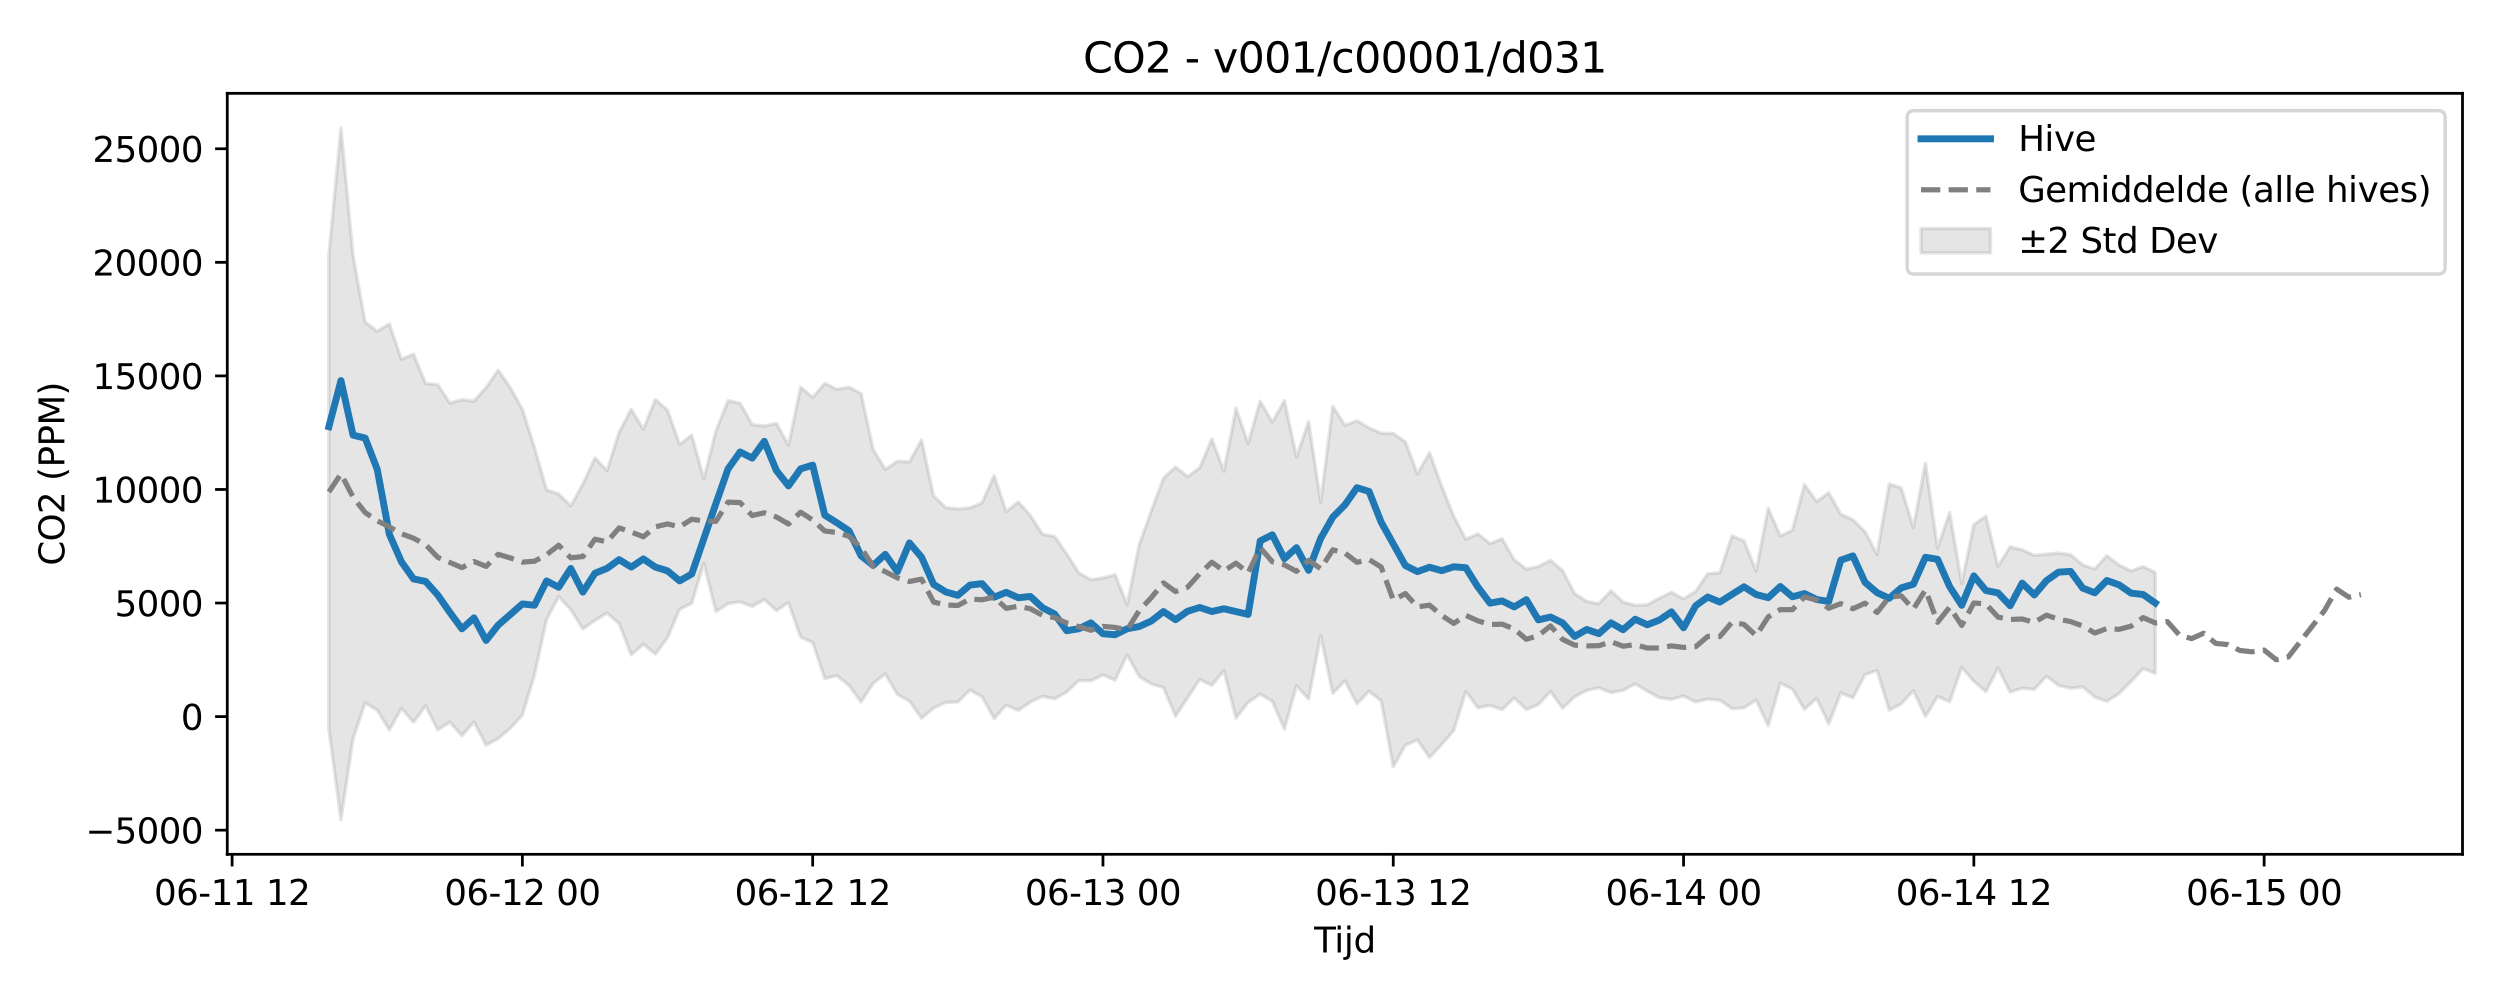 <?xml version="1.0" encoding="utf-8" standalone="no"?>
<!DOCTYPE svg PUBLIC "-//W3C//DTD SVG 1.1//EN"
  "http://www.w3.org/Graphics/SVG/1.1/DTD/svg11.dtd">
<svg xmlns:xlink="http://www.w3.org/1999/xlink" width="720pt" height="288pt" viewBox="0 0 720 288" xmlns="http://www.w3.org/2000/svg" version="1.1">
 <defs>
  <style type="text/css">*{stroke-linejoin: round; stroke-linecap: butt}</style>
 </defs>
 <g id="figure_1">
  <g id="patch_1">
   <path d="M 0 288 
L 720 288 
L 720 0 
L 0 0 
z
" style="fill: #ffffff"/>
  </g>
  <g id="axes_1">
   <g id="patch_2">
    <path d="M 65.45 246.04 
L 709.2 246.04 
L 709.2 26.88 
L 65.45 26.88 
z
" style="fill: #ffffff"/>
   </g>
   <g id="FillBetweenPolyCollection_1">
    <defs>
     <path id="m048efee44d" d="M 94.711 -214.618 
L 94.711 -77.991 
L 98.195 -51.922 
L 101.678 -75.314 
L 105.162 -85.537 
L 108.645 -83.473 
L 112.129 -77.763 
L 115.612 -84.006 
L 119.096 -79.97 
L 122.579 -84.716 
L 126.063 -77.764 
L 129.546 -80.022 
L 133.03 -76.121 
L 136.513 -80.06 
L 139.997 -73.392 
L 143.48 -75.325 
L 146.964 -78.253 
L 150.447 -82.076 
L 153.931 -93.628 
L 157.414 -109.582 
L 160.898 -116.199 
L 164.381 -112.401 
L 167.865 -106.861 
L 171.348 -109.323 
L 174.832 -111.422 
L 178.315 -108.403 
L 181.799 -99.4 
L 185.282 -102.468 
L 188.766 -99.605 
L 192.249 -104.348 
L 195.733 -112.559 
L 199.216 -114.226 
L 202.7 -125.763 
L 206.183 -111.861 
L 209.667 -114.158 
L 213.15 -114.635 
L 216.634 -113.351 
L 220.117 -115.337 
L 223.601 -112.126 
L 227.084 -114.434 
L 230.568 -104.517 
L 234.051 -102.96 
L 237.535 -92.546 
L 241.018 -93.426 
L 244.502 -90.605 
L 247.985 -85.852 
L 251.469 -91.156 
L 254.952 -93.935 
L 258.436 -88 
L 261.919 -86.084 
L 265.403 -81.133 
L 268.886 -84.089 
L 272.37 -85.719 
L 275.853 -85.806 
L 279.337 -89.26 
L 282.82 -87.35 
L 286.304 -81.02 
L 289.787 -84.928 
L 293.271 -83.389 
L 296.754 -85.815 
L 300.238 -87.47 
L 303.721 -86.709 
L 307.205 -88.673 
L 310.688 -92.017 
L 314.172 -91.918 
L 317.655 -93.65 
L 321.139 -92.106 
L 324.622 -99.384 
L 328.106 -93.152 
L 331.589 -91 
L 335.073 -89.979 
L 338.556 -81.743 
L 342.04 -87.083 
L 345.523 -92.281 
L 349.007 -90.618 
L 352.49 -94.88 
L 355.974 -81.193 
L 359.457 -85.711 
L 362.941 -88.088 
L 366.424 -86.03 
L 369.908 -78.039 
L 373.391 -90.488 
L 376.875 -86.664 
L 380.358 -105.007 
L 383.842 -88.302 
L 387.325 -91.924 
L 390.808 -85.277 
L 394.292 -88.922 
L 397.775 -86.153 
L 401.259 -67.174 
L 404.742 -73.383 
L 408.226 -74.892 
L 411.709 -69.812 
L 415.193 -73.576 
L 418.676 -77.588 
L 422.16 -88.86 
L 425.643 -84.129 
L 429.127 -84.845 
L 432.61 -83.608 
L 436.094 -86.991 
L 439.577 -83.638 
L 443.061 -85.095 
L 446.544 -88.839 
L 450.028 -84.049 
L 453.511 -87.36 
L 456.995 -89.186 
L 460.478 -89.91 
L 463.962 -88.537 
L 467.445 -89.158 
L 470.929 -91.02 
L 474.412 -88.941 
L 477.896 -87.038 
L 481.379 -86.593 
L 484.863 -87.544 
L 488.346 -85.847 
L 491.83 -86.647 
L 495.313 -86.333 
L 498.797 -83.908 
L 502.28 -84.115 
L 505.764 -86.384 
L 509.247 -78.989 
L 512.731 -91.227 
L 516.214 -89.542 
L 519.698 -83.698 
L 523.181 -86.874 
L 526.665 -79.53 
L 530.148 -88.419 
L 533.632 -87.036 
L 537.115 -93.706 
L 540.599 -94.864 
L 544.082 -83.464 
L 547.566 -85.297 
L 551.049 -89.111 
L 554.533 -81.626 
L 558.016 -87.419 
L 561.5 -85.896 
L 564.983 -95.778 
L 568.467 -91.775 
L 571.95 -88.793 
L 575.434 -95.64 
L 578.917 -88.687 
L 582.401 -89.819 
L 585.884 -89.436 
L 589.368 -93.258 
L 592.851 -90.607 
L 596.335 -89.743 
L 599.818 -90.154 
L 603.302 -87.253 
L 606.785 -86.008 
L 610.269 -88.234 
L 613.752 -91.737 
L 617.236 -95.428 
L 620.719 -94.078 
L 620.719 -123.118 
L 620.719 -123.118 
L 617.236 -124.837 
L 613.752 -123.576 
L 610.269 -125.258 
L 606.785 -127.954 
L 603.302 -124.131 
L 599.818 -125.281 
L 596.335 -128.236 
L 592.851 -128.733 
L 589.368 -128.402 
L 585.884 -128.068 
L 582.401 -129.637 
L 578.917 -130.486 
L 575.434 -124.897 
L 571.95 -139.328 
L 568.467 -136.921 
L 564.983 -119.97 
L 561.5 -140.374 
L 558.016 -130.153 
L 554.533 -154.627 
L 551.049 -136 
L 547.566 -147.479 
L 544.082 -148.599 
L 540.599 -128.343 
L 537.115 -134.89 
L 533.632 -138.319 
L 530.148 -139.885 
L 526.665 -146.1 
L 523.181 -143.522 
L 519.698 -148.479 
L 516.214 -135.285 
L 512.731 -133.621 
L 509.247 -141.666 
L 505.764 -123.486 
L 502.28 -132.225 
L 498.797 -133.659 
L 495.313 -123.028 
L 491.83 -122.77 
L 488.346 -117.657 
L 484.863 -115.537 
L 481.379 -117.383 
L 477.896 -115.732 
L 474.412 -113.814 
L 470.929 -113.663 
L 467.445 -114.634 
L 463.962 -117.864 
L 460.478 -114.157 
L 456.995 -114.784 
L 453.511 -117.046 
L 450.028 -123.642 
L 446.544 -126.641 
L 443.061 -124.828 
L 439.577 -124.122 
L 436.094 -126.747 
L 432.61 -132.857 
L 429.127 -131.445 
L 425.643 -134.278 
L 422.16 -132.677 
L 418.676 -139.334 
L 415.193 -147.962 
L 411.709 -157.642 
L 408.226 -151.518 
L 404.742 -160.73 
L 401.259 -163.168 
L 397.775 -163.23 
L 394.292 -164.769 
L 390.808 -166.846 
L 387.325 -165.514 
L 383.842 -170.999 
L 380.358 -143.413 
L 376.875 -166.572 
L 373.391 -156.401 
L 369.908 -172.619 
L 366.424 -166.411 
L 362.941 -172.47 
L 359.457 -160.25 
L 355.974 -170.432 
L 352.49 -152.278 
L 349.007 -161.564 
L 345.523 -153.286 
L 342.04 -150.733 
L 338.556 -153.52 
L 335.073 -150.276 
L 331.589 -140.821 
L 328.106 -131.189 
L 324.622 -113.87 
L 321.139 -122.503 
L 317.655 -121.568 
L 314.172 -121.054 
L 310.688 -123.007 
L 307.205 -128.507 
L 303.721 -133.512 
L 300.238 -134.12 
L 296.754 -139.537 
L 293.271 -143.435 
L 289.787 -140.661 
L 286.304 -151.005 
L 282.82 -143.186 
L 279.337 -141.726 
L 275.853 -141.413 
L 272.37 -141.834 
L 268.886 -145.138 
L 265.403 -161.298 
L 261.919 -154.956 
L 258.436 -155.154 
L 254.952 -152.784 
L 251.469 -158.591 
L 247.985 -174.696 
L 244.502 -176.474 
L 241.018 -175.873 
L 237.535 -177.599 
L 234.051 -173.524 
L 230.568 -176.474 
L 227.084 -159.741 
L 223.601 -166.097 
L 220.117 -165.314 
L 216.634 -165.696 
L 213.15 -171.871 
L 209.667 -172.621 
L 206.183 -163.842 
L 202.7 -150.121 
L 199.216 -162.709 
L 195.733 -159.987 
L 192.249 -169.859 
L 188.766 -172.95 
L 185.282 -164.363 
L 181.799 -170.148 
L 178.315 -163.514 
L 174.832 -152.488 
L 171.348 -156.099 
L 167.865 -148.55 
L 164.381 -142.303 
L 160.898 -145.733 
L 157.414 -146.905 
L 153.931 -159.127 
L 150.447 -170.131 
L 146.964 -176.36 
L 143.48 -181.396 
L 139.997 -176.375 
L 136.513 -172.488 
L 133.03 -172.912 
L 129.546 -171.931 
L 126.063 -177.231 
L 122.579 -177.567 
L 119.096 -186.008 
L 115.612 -184.556 
L 112.129 -194.751 
L 108.645 -192.574 
L 105.162 -195.245 
L 101.678 -214.364 
L 98.195 -251.158 
L 94.711 -214.618 
z
" style="stroke: #808080; stroke-opacity: 0.2"/>
    </defs>
    <g clip-path="url(#p8add279f90)">
     <use xlink:href="#m048efee44d" x="0" y="288" style="fill: #808080; fill-opacity: 0.2; stroke: #808080; stroke-opacity: 0.2"/>
    </g>
   </g>
   <g id="matplotlib.axis_1">
    <g id="xtick_1">
     <g id="line2d_1">
      <defs>
       <path id="m6682e7477f" d="M 0 0 
L 0 3.5 
" style="stroke: #000000; stroke-width: 0.8"/>
      </defs>
      <g>
       <use xlink:href="#m6682e7477f" x="66.843" y="246.04" style="stroke: #000000; stroke-width: 0.8"/>
      </g>
     </g>
     <g id="text_1">
      <!-- 06-11 12 -->
      <g transform="translate(44.363 260.638) scale(0.1 -0.1)">
       <defs>
        <path id="DejaVuSans-30" d="M 2034 4250 
Q 1547 4250 1301 3770 
Q 1056 3291 1056 2328 
Q 1056 1369 1301 889 
Q 1547 409 2034 409 
Q 2525 409 2770 889 
Q 3016 1369 3016 2328 
Q 3016 3291 2770 3770 
Q 2525 4250 2034 4250 
z
M 2034 4750 
Q 2819 4750 3233 4129 
Q 3647 3509 3647 2328 
Q 3647 1150 3233 529 
Q 2819 -91 2034 -91 
Q 1250 -91 836 529 
Q 422 1150 422 2328 
Q 422 3509 836 4129 
Q 1250 4750 2034 4750 
z
" transform="scale(0.016)"/>
        <path id="DejaVuSans-36" d="M 2113 2584 
Q 1688 2584 1439 2293 
Q 1191 2003 1191 1497 
Q 1191 994 1439 701 
Q 1688 409 2113 409 
Q 2538 409 2786 701 
Q 3034 994 3034 1497 
Q 3034 2003 2786 2293 
Q 2538 2584 2113 2584 
z
M 3366 4563 
L 3366 3988 
Q 3128 4100 2886 4159 
Q 2644 4219 2406 4219 
Q 1781 4219 1451 3797 
Q 1122 3375 1075 2522 
Q 1259 2794 1537 2939 
Q 1816 3084 2150 3084 
Q 2853 3084 3261 2657 
Q 3669 2231 3669 1497 
Q 3669 778 3244 343 
Q 2819 -91 2113 -91 
Q 1303 -91 875 529 
Q 447 1150 447 2328 
Q 447 3434 972 4092 
Q 1497 4750 2381 4750 
Q 2619 4750 2861 4703 
Q 3103 4656 3366 4563 
z
" transform="scale(0.016)"/>
        <path id="DejaVuSans-2d" d="M 313 2009 
L 1997 2009 
L 1997 1497 
L 313 1497 
L 313 2009 
z
" transform="scale(0.016)"/>
        <path id="DejaVuSans-31" d="M 794 531 
L 1825 531 
L 1825 4091 
L 703 3866 
L 703 4441 
L 1819 4666 
L 2450 4666 
L 2450 531 
L 3481 531 
L 3481 0 
L 794 0 
L 794 531 
z
" transform="scale(0.016)"/>
        <path id="DejaVuSans-20" transform="scale(0.016)"/>
        <path id="DejaVuSans-32" d="M 1228 531 
L 3431 531 
L 3431 0 
L 469 0 
L 469 531 
Q 828 903 1448 1529 
Q 2069 2156 2228 2338 
Q 2531 2678 2651 2914 
Q 2772 3150 2772 3378 
Q 2772 3750 2511 3984 
Q 2250 4219 1831 4219 
Q 1534 4219 1204 4116 
Q 875 4013 500 3803 
L 500 4441 
Q 881 4594 1212 4672 
Q 1544 4750 1819 4750 
Q 2544 4750 2975 4387 
Q 3406 4025 3406 3419 
Q 3406 3131 3298 2873 
Q 3191 2616 2906 2266 
Q 2828 2175 2409 1742 
Q 1991 1309 1228 531 
z
" transform="scale(0.016)"/>
       </defs>
       <use xlink:href="#DejaVuSans-30"/>
       <use xlink:href="#DejaVuSans-36" transform="translate(63.623 0)"/>
       <use xlink:href="#DejaVuSans-2d" transform="translate(127.246 0)"/>
       <use xlink:href="#DejaVuSans-31" transform="translate(163.33 0)"/>
       <use xlink:href="#DejaVuSans-31" transform="translate(226.953 0)"/>
       <use xlink:href="#DejaVuSans-20" transform="translate(290.576 0)"/>
       <use xlink:href="#DejaVuSans-31" transform="translate(322.363 0)"/>
       <use xlink:href="#DejaVuSans-32" transform="translate(385.986 0)"/>
      </g>
     </g>
    </g>
    <g id="xtick_2">
     <g id="line2d_2">
      <g>
       <use xlink:href="#m6682e7477f" x="150.447" y="246.04" style="stroke: #000000; stroke-width: 0.8"/>
      </g>
     </g>
     <g id="text_2">
      <!-- 06-12 00 -->
      <g transform="translate(127.967 260.638) scale(0.1 -0.1)">
       <use xlink:href="#DejaVuSans-30"/>
       <use xlink:href="#DejaVuSans-36" transform="translate(63.623 0)"/>
       <use xlink:href="#DejaVuSans-2d" transform="translate(127.246 0)"/>
       <use xlink:href="#DejaVuSans-31" transform="translate(163.33 0)"/>
       <use xlink:href="#DejaVuSans-32" transform="translate(226.953 0)"/>
       <use xlink:href="#DejaVuSans-20" transform="translate(290.576 0)"/>
       <use xlink:href="#DejaVuSans-30" transform="translate(322.363 0)"/>
       <use xlink:href="#DejaVuSans-30" transform="translate(385.986 0)"/>
      </g>
     </g>
    </g>
    <g id="xtick_3">
     <g id="line2d_3">
      <g>
       <use xlink:href="#m6682e7477f" x="234.051" y="246.04" style="stroke: #000000; stroke-width: 0.8"/>
      </g>
     </g>
     <g id="text_3">
      <!-- 06-12 12 -->
      <g transform="translate(211.571 260.638) scale(0.1 -0.1)">
       <use xlink:href="#DejaVuSans-30"/>
       <use xlink:href="#DejaVuSans-36" transform="translate(63.623 0)"/>
       <use xlink:href="#DejaVuSans-2d" transform="translate(127.246 0)"/>
       <use xlink:href="#DejaVuSans-31" transform="translate(163.33 0)"/>
       <use xlink:href="#DejaVuSans-32" transform="translate(226.953 0)"/>
       <use xlink:href="#DejaVuSans-20" transform="translate(290.576 0)"/>
       <use xlink:href="#DejaVuSans-31" transform="translate(322.363 0)"/>
       <use xlink:href="#DejaVuSans-32" transform="translate(385.986 0)"/>
      </g>
     </g>
    </g>
    <g id="xtick_4">
     <g id="line2d_4">
      <g>
       <use xlink:href="#m6682e7477f" x="317.655" y="246.04" style="stroke: #000000; stroke-width: 0.8"/>
      </g>
     </g>
     <g id="text_4">
      <!-- 06-13 00 -->
      <g transform="translate(295.175 260.638) scale(0.1 -0.1)">
       <defs>
        <path id="DejaVuSans-33" d="M 2597 2516 
Q 3050 2419 3304 2112 
Q 3559 1806 3559 1356 
Q 3559 666 3084 287 
Q 2609 -91 1734 -91 
Q 1441 -91 1130 -33 
Q 819 25 488 141 
L 488 750 
Q 750 597 1062 519 
Q 1375 441 1716 441 
Q 2309 441 2620 675 
Q 2931 909 2931 1356 
Q 2931 1769 2642 2001 
Q 2353 2234 1838 2234 
L 1294 2234 
L 1294 2753 
L 1863 2753 
Q 2328 2753 2575 2939 
Q 2822 3125 2822 3475 
Q 2822 3834 2567 4026 
Q 2313 4219 1838 4219 
Q 1578 4219 1281 4162 
Q 984 4106 628 3988 
L 628 4550 
Q 988 4650 1302 4700 
Q 1616 4750 1894 4750 
Q 2613 4750 3031 4423 
Q 3450 4097 3450 3541 
Q 3450 3153 3228 2886 
Q 3006 2619 2597 2516 
z
" transform="scale(0.016)"/>
       </defs>
       <use xlink:href="#DejaVuSans-30"/>
       <use xlink:href="#DejaVuSans-36" transform="translate(63.623 0)"/>
       <use xlink:href="#DejaVuSans-2d" transform="translate(127.246 0)"/>
       <use xlink:href="#DejaVuSans-31" transform="translate(163.33 0)"/>
       <use xlink:href="#DejaVuSans-33" transform="translate(226.953 0)"/>
       <use xlink:href="#DejaVuSans-20" transform="translate(290.576 0)"/>
       <use xlink:href="#DejaVuSans-30" transform="translate(322.363 0)"/>
       <use xlink:href="#DejaVuSans-30" transform="translate(385.986 0)"/>
      </g>
     </g>
    </g>
    <g id="xtick_5">
     <g id="line2d_5">
      <g>
       <use xlink:href="#m6682e7477f" x="401.259" y="246.04" style="stroke: #000000; stroke-width: 0.8"/>
      </g>
     </g>
     <g id="text_5">
      <!-- 06-13 12 -->
      <g transform="translate(378.779 260.638) scale(0.1 -0.1)">
       <use xlink:href="#DejaVuSans-30"/>
       <use xlink:href="#DejaVuSans-36" transform="translate(63.623 0)"/>
       <use xlink:href="#DejaVuSans-2d" transform="translate(127.246 0)"/>
       <use xlink:href="#DejaVuSans-31" transform="translate(163.33 0)"/>
       <use xlink:href="#DejaVuSans-33" transform="translate(226.953 0)"/>
       <use xlink:href="#DejaVuSans-20" transform="translate(290.576 0)"/>
       <use xlink:href="#DejaVuSans-31" transform="translate(322.363 0)"/>
       <use xlink:href="#DejaVuSans-32" transform="translate(385.986 0)"/>
      </g>
     </g>
    </g>
    <g id="xtick_6">
     <g id="line2d_6">
      <g>
       <use xlink:href="#m6682e7477f" x="484.863" y="246.04" style="stroke: #000000; stroke-width: 0.8"/>
      </g>
     </g>
     <g id="text_6">
      <!-- 06-14 00 -->
      <g transform="translate(462.382 260.638) scale(0.1 -0.1)">
       <defs>
        <path id="DejaVuSans-34" d="M 2419 4116 
L 825 1625 
L 2419 1625 
L 2419 4116 
z
M 2253 4666 
L 3047 4666 
L 3047 1625 
L 3713 1625 
L 3713 1100 
L 3047 1100 
L 3047 0 
L 2419 0 
L 2419 1100 
L 313 1100 
L 313 1709 
L 2253 4666 
z
" transform="scale(0.016)"/>
       </defs>
       <use xlink:href="#DejaVuSans-30"/>
       <use xlink:href="#DejaVuSans-36" transform="translate(63.623 0)"/>
       <use xlink:href="#DejaVuSans-2d" transform="translate(127.246 0)"/>
       <use xlink:href="#DejaVuSans-31" transform="translate(163.33 0)"/>
       <use xlink:href="#DejaVuSans-34" transform="translate(226.953 0)"/>
       <use xlink:href="#DejaVuSans-20" transform="translate(290.576 0)"/>
       <use xlink:href="#DejaVuSans-30" transform="translate(322.363 0)"/>
       <use xlink:href="#DejaVuSans-30" transform="translate(385.986 0)"/>
      </g>
     </g>
    </g>
    <g id="xtick_7">
     <g id="line2d_7">
      <g>
       <use xlink:href="#m6682e7477f" x="568.467" y="246.04" style="stroke: #000000; stroke-width: 0.8"/>
      </g>
     </g>
     <g id="text_7">
      <!-- 06-14 12 -->
      <g transform="translate(545.986 260.638) scale(0.1 -0.1)">
       <use xlink:href="#DejaVuSans-30"/>
       <use xlink:href="#DejaVuSans-36" transform="translate(63.623 0)"/>
       <use xlink:href="#DejaVuSans-2d" transform="translate(127.246 0)"/>
       <use xlink:href="#DejaVuSans-31" transform="translate(163.33 0)"/>
       <use xlink:href="#DejaVuSans-34" transform="translate(226.953 0)"/>
       <use xlink:href="#DejaVuSans-20" transform="translate(290.576 0)"/>
       <use xlink:href="#DejaVuSans-31" transform="translate(322.363 0)"/>
       <use xlink:href="#DejaVuSans-32" transform="translate(385.986 0)"/>
      </g>
     </g>
    </g>
    <g id="xtick_8">
     <g id="line2d_8">
      <g>
       <use xlink:href="#m6682e7477f" x="652.071" y="246.04" style="stroke: #000000; stroke-width: 0.8"/>
      </g>
     </g>
     <g id="text_8">
      <!-- 06-15 00 -->
      <g transform="translate(629.59 260.638) scale(0.1 -0.1)">
       <defs>
        <path id="DejaVuSans-35" d="M 691 4666 
L 3169 4666 
L 3169 4134 
L 1269 4134 
L 1269 2991 
Q 1406 3038 1543 3061 
Q 1681 3084 1819 3084 
Q 2600 3084 3056 2656 
Q 3513 2228 3513 1497 
Q 3513 744 3044 326 
Q 2575 -91 1722 -91 
Q 1428 -91 1123 -41 
Q 819 9 494 109 
L 494 744 
Q 775 591 1075 516 
Q 1375 441 1709 441 
Q 2250 441 2565 725 
Q 2881 1009 2881 1497 
Q 2881 1984 2565 2268 
Q 2250 2553 1709 2553 
Q 1456 2553 1204 2497 
Q 953 2441 691 2322 
L 691 4666 
z
" transform="scale(0.016)"/>
       </defs>
       <use xlink:href="#DejaVuSans-30"/>
       <use xlink:href="#DejaVuSans-36" transform="translate(63.623 0)"/>
       <use xlink:href="#DejaVuSans-2d" transform="translate(127.246 0)"/>
       <use xlink:href="#DejaVuSans-31" transform="translate(163.33 0)"/>
       <use xlink:href="#DejaVuSans-35" transform="translate(226.953 0)"/>
       <use xlink:href="#DejaVuSans-20" transform="translate(290.576 0)"/>
       <use xlink:href="#DejaVuSans-30" transform="translate(322.363 0)"/>
       <use xlink:href="#DejaVuSans-30" transform="translate(385.986 0)"/>
      </g>
     </g>
    </g>
    <g id="text_9">
     <!-- Tijd -->
     <g transform="translate(378.475 274.317) scale(0.1 -0.1)">
      <defs>
       <path id="DejaVuSans-54" d="M -19 4666 
L 3928 4666 
L 3928 4134 
L 2272 4134 
L 2272 0 
L 1638 0 
L 1638 4134 
L -19 4134 
L -19 4666 
z
" transform="scale(0.016)"/>
       <path id="DejaVuSans-69" d="M 603 3500 
L 1178 3500 
L 1178 0 
L 603 0 
L 603 3500 
z
M 603 4863 
L 1178 4863 
L 1178 4134 
L 603 4134 
L 603 4863 
z
" transform="scale(0.016)"/>
       <path id="DejaVuSans-6a" d="M 603 3500 
L 1178 3500 
L 1178 -63 
Q 1178 -731 923 -1031 
Q 669 -1331 103 -1331 
L -116 -1331 
L -116 -844 
L 38 -844 
Q 366 -844 484 -692 
Q 603 -541 603 -63 
L 603 3500 
z
M 603 4863 
L 1178 4863 
L 1178 4134 
L 603 4134 
L 603 4863 
z
" transform="scale(0.016)"/>
       <path id="DejaVuSans-64" d="M 2906 2969 
L 2906 4863 
L 3481 4863 
L 3481 0 
L 2906 0 
L 2906 525 
Q 2725 213 2448 61 
Q 2172 -91 1784 -91 
Q 1150 -91 751 415 
Q 353 922 353 1747 
Q 353 2572 751 3078 
Q 1150 3584 1784 3584 
Q 2172 3584 2448 3432 
Q 2725 3281 2906 2969 
z
M 947 1747 
Q 947 1113 1208 752 
Q 1469 391 1925 391 
Q 2381 391 2643 752 
Q 2906 1113 2906 1747 
Q 2906 2381 2643 2742 
Q 2381 3103 1925 3103 
Q 1469 3103 1208 2742 
Q 947 2381 947 1747 
z
" transform="scale(0.016)"/>
      </defs>
      <use xlink:href="#DejaVuSans-54"/>
      <use xlink:href="#DejaVuSans-69" transform="translate(57.959 0)"/>
      <use xlink:href="#DejaVuSans-6a" transform="translate(85.742 0)"/>
      <use xlink:href="#DejaVuSans-64" transform="translate(113.525 0)"/>
     </g>
    </g>
   </g>
   <g id="matplotlib.axis_2">
    <g id="ytick_1">
     <g id="line2d_9">
      <defs>
       <path id="m91ced92e1d" d="M 0 0 
L -3.5 0 
" style="stroke: #000000; stroke-width: 0.8"/>
      </defs>
      <g>
       <use xlink:href="#m91ced92e1d" x="65.45" y="239.087" style="stroke: #000000; stroke-width: 0.8"/>
      </g>
     </g>
     <g id="text_10">
      <!-- −5000 -->
      <g transform="translate(24.62 242.886) scale(0.1 -0.1)">
       <defs>
        <path id="DejaVuSans-2212" d="M 678 2272 
L 4684 2272 
L 4684 1741 
L 678 1741 
L 678 2272 
z
" transform="scale(0.016)"/>
       </defs>
       <use xlink:href="#DejaVuSans-2212"/>
       <use xlink:href="#DejaVuSans-35" transform="translate(83.789 0)"/>
       <use xlink:href="#DejaVuSans-30" transform="translate(147.412 0)"/>
       <use xlink:href="#DejaVuSans-30" transform="translate(211.035 0)"/>
       <use xlink:href="#DejaVuSans-30" transform="translate(274.658 0)"/>
      </g>
     </g>
    </g>
    <g id="ytick_2">
     <g id="line2d_10">
      <g>
       <use xlink:href="#m91ced92e1d" x="65.45" y="206.38" style="stroke: #000000; stroke-width: 0.8"/>
      </g>
     </g>
     <g id="text_11">
      <!-- 0 -->
      <g transform="translate(52.087 210.18) scale(0.1 -0.1)">
       <use xlink:href="#DejaVuSans-30"/>
      </g>
     </g>
    </g>
    <g id="ytick_3">
     <g id="line2d_11">
      <g>
       <use xlink:href="#m91ced92e1d" x="65.45" y="173.674" style="stroke: #000000; stroke-width: 0.8"/>
      </g>
     </g>
     <g id="text_12">
      <!-- 5000 -->
      <g transform="translate(33 177.473) scale(0.1 -0.1)">
       <use xlink:href="#DejaVuSans-35"/>
       <use xlink:href="#DejaVuSans-30" transform="translate(63.623 0)"/>
       <use xlink:href="#DejaVuSans-30" transform="translate(127.246 0)"/>
       <use xlink:href="#DejaVuSans-30" transform="translate(190.869 0)"/>
      </g>
     </g>
    </g>
    <g id="ytick_4">
     <g id="line2d_12">
      <g>
       <use xlink:href="#m91ced92e1d" x="65.45" y="140.967" style="stroke: #000000; stroke-width: 0.8"/>
      </g>
     </g>
     <g id="text_13">
      <!-- 10000 -->
      <g transform="translate(26.637 144.766) scale(0.1 -0.1)">
       <use xlink:href="#DejaVuSans-31"/>
       <use xlink:href="#DejaVuSans-30" transform="translate(63.623 0)"/>
       <use xlink:href="#DejaVuSans-30" transform="translate(127.246 0)"/>
       <use xlink:href="#DejaVuSans-30" transform="translate(190.869 0)"/>
       <use xlink:href="#DejaVuSans-30" transform="translate(254.492 0)"/>
      </g>
     </g>
    </g>
    <g id="ytick_5">
     <g id="line2d_13">
      <g>
       <use xlink:href="#m91ced92e1d" x="65.45" y="108.26" style="stroke: #000000; stroke-width: 0.8"/>
      </g>
     </g>
     <g id="text_14">
      <!-- 15000 -->
      <g transform="translate(26.637 112.06) scale(0.1 -0.1)">
       <use xlink:href="#DejaVuSans-31"/>
       <use xlink:href="#DejaVuSans-35" transform="translate(63.623 0)"/>
       <use xlink:href="#DejaVuSans-30" transform="translate(127.246 0)"/>
       <use xlink:href="#DejaVuSans-30" transform="translate(190.869 0)"/>
       <use xlink:href="#DejaVuSans-30" transform="translate(254.492 0)"/>
      </g>
     </g>
    </g>
    <g id="ytick_6">
     <g id="line2d_14">
      <g>
       <use xlink:href="#m91ced92e1d" x="65.45" y="75.554" style="stroke: #000000; stroke-width: 0.8"/>
      </g>
     </g>
     <g id="text_15">
      <!-- 20000 -->
      <g transform="translate(26.637 79.353) scale(0.1 -0.1)">
       <use xlink:href="#DejaVuSans-32"/>
       <use xlink:href="#DejaVuSans-30" transform="translate(63.623 0)"/>
       <use xlink:href="#DejaVuSans-30" transform="translate(127.246 0)"/>
       <use xlink:href="#DejaVuSans-30" transform="translate(190.869 0)"/>
       <use xlink:href="#DejaVuSans-30" transform="translate(254.492 0)"/>
      </g>
     </g>
    </g>
    <g id="ytick_7">
     <g id="line2d_15">
      <g>
       <use xlink:href="#m91ced92e1d" x="65.45" y="42.847" style="stroke: #000000; stroke-width: 0.8"/>
      </g>
     </g>
     <g id="text_16">
      <!-- 25000 -->
      <g transform="translate(26.637 46.646) scale(0.1 -0.1)">
       <use xlink:href="#DejaVuSans-32"/>
       <use xlink:href="#DejaVuSans-35" transform="translate(63.623 0)"/>
       <use xlink:href="#DejaVuSans-30" transform="translate(127.246 0)"/>
       <use xlink:href="#DejaVuSans-30" transform="translate(190.869 0)"/>
       <use xlink:href="#DejaVuSans-30" transform="translate(254.492 0)"/>
      </g>
     </g>
    </g>
    <g id="text_17">
     <!-- CO2 (PPM) -->
     <g transform="translate(18.541 162.903) rotate(-90) scale(0.1 -0.1)">
      <defs>
       <path id="DejaVuSans-43" d="M 4122 4306 
L 4122 3641 
Q 3803 3938 3442 4084 
Q 3081 4231 2675 4231 
Q 1875 4231 1450 3742 
Q 1025 3253 1025 2328 
Q 1025 1406 1450 917 
Q 1875 428 2675 428 
Q 3081 428 3442 575 
Q 3803 722 4122 1019 
L 4122 359 
Q 3791 134 3420 21 
Q 3050 -91 2638 -91 
Q 1578 -91 968 557 
Q 359 1206 359 2328 
Q 359 3453 968 4101 
Q 1578 4750 2638 4750 
Q 3056 4750 3426 4639 
Q 3797 4528 4122 4306 
z
" transform="scale(0.016)"/>
       <path id="DejaVuSans-4f" d="M 2522 4238 
Q 1834 4238 1429 3725 
Q 1025 3213 1025 2328 
Q 1025 1447 1429 934 
Q 1834 422 2522 422 
Q 3209 422 3611 934 
Q 4013 1447 4013 2328 
Q 4013 3213 3611 3725 
Q 3209 4238 2522 4238 
z
M 2522 4750 
Q 3503 4750 4090 4092 
Q 4678 3434 4678 2328 
Q 4678 1225 4090 567 
Q 3503 -91 2522 -91 
Q 1538 -91 948 565 
Q 359 1222 359 2328 
Q 359 3434 948 4092 
Q 1538 4750 2522 4750 
z
" transform="scale(0.016)"/>
       <path id="DejaVuSans-28" d="M 1984 4856 
Q 1566 4138 1362 3434 
Q 1159 2731 1159 2009 
Q 1159 1288 1364 580 
Q 1569 -128 1984 -844 
L 1484 -844 
Q 1016 -109 783 600 
Q 550 1309 550 2009 
Q 550 2706 781 3412 
Q 1013 4119 1484 4856 
L 1984 4856 
z
" transform="scale(0.016)"/>
       <path id="DejaVuSans-50" d="M 1259 4147 
L 1259 2394 
L 2053 2394 
Q 2494 2394 2734 2622 
Q 2975 2850 2975 3272 
Q 2975 3691 2734 3919 
Q 2494 4147 2053 4147 
L 1259 4147 
z
M 628 4666 
L 2053 4666 
Q 2838 4666 3239 4311 
Q 3641 3956 3641 3272 
Q 3641 2581 3239 2228 
Q 2838 1875 2053 1875 
L 1259 1875 
L 1259 0 
L 628 0 
L 628 4666 
z
" transform="scale(0.016)"/>
       <path id="DejaVuSans-4d" d="M 628 4666 
L 1569 4666 
L 2759 1491 
L 3956 4666 
L 4897 4666 
L 4897 0 
L 4281 0 
L 4281 4097 
L 3078 897 
L 2444 897 
L 1241 4097 
L 1241 0 
L 628 0 
L 628 4666 
z
" transform="scale(0.016)"/>
       <path id="DejaVuSans-29" d="M 513 4856 
L 1013 4856 
Q 1481 4119 1714 3412 
Q 1947 2706 1947 2009 
Q 1947 1309 1714 600 
Q 1481 -109 1013 -844 
L 513 -844 
Q 928 -128 1133 580 
Q 1338 1288 1338 2009 
Q 1338 2731 1133 3434 
Q 928 4138 513 4856 
z
" transform="scale(0.016)"/>
      </defs>
      <use xlink:href="#DejaVuSans-43"/>
      <use xlink:href="#DejaVuSans-4f" transform="translate(69.824 0)"/>
      <use xlink:href="#DejaVuSans-32" transform="translate(148.535 0)"/>
      <use xlink:href="#DejaVuSans-20" transform="translate(212.158 0)"/>
      <use xlink:href="#DejaVuSans-28" transform="translate(243.945 0)"/>
      <use xlink:href="#DejaVuSans-50" transform="translate(282.959 0)"/>
      <use xlink:href="#DejaVuSans-50" transform="translate(343.262 0)"/>
      <use xlink:href="#DejaVuSans-4d" transform="translate(403.564 0)"/>
      <use xlink:href="#DejaVuSans-29" transform="translate(489.844 0)"/>
     </g>
    </g>
   </g>
   <g id="line2d_16">
    <path d="M 94.711 122.887 
L 98.195 109.612 
L 101.678 125.32 
L 105.162 126.16 
L 108.645 135.184 
L 112.129 153.845 
L 115.612 161.799 
L 119.096 166.733 
L 122.579 167.448 
L 126.063 171.345 
L 129.546 176.343 
L 133.03 181.094 
L 136.513 177.941 
L 139.997 184.447 
L 143.48 180.027 
L 150.447 173.937 
L 153.931 174.304 
L 157.414 167.313 
L 160.898 169.119 
L 164.381 163.716 
L 167.865 170.527 
L 171.348 165.087 
L 174.832 163.687 
L 178.315 161.175 
L 181.799 163.325 
L 185.282 160.977 
L 188.766 163.335 
L 192.249 164.407 
L 195.733 167.291 
L 199.216 165.305 
L 206.183 145.016 
L 209.667 135.067 
L 213.15 130.18 
L 216.634 131.938 
L 220.117 127.104 
L 223.601 135.512 
L 227.084 139.933 
L 230.568 135.036 
L 234.051 133.955 
L 237.535 148.367 
L 241.018 150.548 
L 244.502 152.866 
L 247.985 160.068 
L 251.469 162.822 
L 254.952 159.658 
L 258.436 164.629 
L 261.919 156.374 
L 265.403 160.454 
L 268.886 168.312 
L 272.37 170.464 
L 275.853 171.453 
L 279.337 168.506 
L 282.82 168.085 
L 286.304 171.993 
L 289.787 170.588 
L 293.271 172.143 
L 296.754 171.785 
L 300.238 175.006 
L 303.721 176.833 
L 307.205 181.643 
L 310.688 181.089 
L 314.172 179.391 
L 317.655 182.52 
L 321.139 182.805 
L 324.622 181.081 
L 328.106 180.431 
L 331.589 178.846 
L 335.073 176.12 
L 338.556 178.473 
L 342.04 176.033 
L 345.523 174.956 
L 349.007 176.114 
L 352.49 175.329 
L 359.457 176.944 
L 362.941 155.781 
L 366.424 154.032 
L 369.908 160.877 
L 373.391 157.732 
L 376.875 164.258 
L 380.358 155.059 
L 383.842 148.93 
L 387.325 145.411 
L 390.808 140.448 
L 394.292 141.556 
L 397.775 150.393 
L 404.742 162.88 
L 408.226 164.627 
L 411.709 163.362 
L 415.193 164.352 
L 418.676 163.221 
L 422.16 163.519 
L 425.643 169.079 
L 429.127 173.706 
L 432.61 173.065 
L 436.094 174.788 
L 439.577 172.712 
L 443.061 178.519 
L 446.544 177.705 
L 450.028 179.399 
L 453.511 183.283 
L 456.995 181.283 
L 460.478 182.489 
L 463.962 179.382 
L 467.445 181.36 
L 470.929 178.335 
L 474.412 179.934 
L 477.896 178.58 
L 481.379 176.223 
L 484.863 180.795 
L 488.346 174.459 
L 491.83 171.942 
L 495.313 173.392 
L 502.28 168.999 
L 505.764 171.229 
L 509.247 172.126 
L 512.731 168.918 
L 516.214 171.87 
L 519.698 170.942 
L 523.181 172.643 
L 526.665 173.231 
L 530.148 161.326 
L 533.632 160.1 
L 537.115 167.695 
L 540.599 170.68 
L 544.082 172.311 
L 547.566 169.308 
L 551.049 168.257 
L 554.533 160.495 
L 558.016 161.079 
L 561.5 168.955 
L 564.983 174.326 
L 568.467 165.867 
L 571.95 170.076 
L 575.434 170.756 
L 578.917 174.446 
L 582.401 167.935 
L 585.884 171.335 
L 589.368 167.233 
L 592.851 164.773 
L 596.335 164.572 
L 599.818 169.366 
L 603.302 170.728 
L 606.785 167.189 
L 610.269 168.427 
L 613.752 170.825 
L 617.236 171.227 
L 620.719 173.663 
L 620.719 173.663 
" clip-path="url(#p8add279f90)" style="fill: none; stroke: #1f77b4; stroke-width: 2; stroke-linecap: square"/>
   </g>
   <g id="line2d_17">
    <path d="M 94.711 141.696 
L 98.195 136.46 
L 101.678 143.161 
L 105.162 147.609 
L 108.645 149.976 
L 112.129 151.743 
L 115.612 153.719 
L 119.096 155.011 
L 122.579 156.859 
L 126.063 160.502 
L 133.03 163.483 
L 136.513 161.726 
L 139.997 163.117 
L 143.48 159.639 
L 146.964 160.693 
L 150.447 161.896 
L 153.931 161.622 
L 157.414 159.756 
L 160.898 157.034 
L 164.381 160.648 
L 167.865 160.294 
L 171.348 155.289 
L 174.832 156.045 
L 178.315 152.042 
L 181.799 153.226 
L 185.282 154.584 
L 188.766 151.723 
L 192.249 150.896 
L 195.733 151.727 
L 199.216 149.532 
L 202.7 150.058 
L 206.183 150.148 
L 209.667 144.61 
L 213.15 144.747 
L 216.634 148.476 
L 220.117 147.675 
L 223.601 148.888 
L 227.084 150.912 
L 230.568 147.504 
L 234.051 149.758 
L 237.535 152.927 
L 241.018 153.351 
L 244.502 154.461 
L 247.985 157.726 
L 251.469 163.126 
L 254.952 164.641 
L 258.436 166.423 
L 261.919 167.48 
L 265.403 166.785 
L 268.886 173.386 
L 272.37 174.224 
L 275.853 174.391 
L 279.337 172.507 
L 282.82 172.732 
L 286.304 171.987 
L 289.787 175.205 
L 293.271 174.588 
L 296.754 175.324 
L 300.238 177.205 
L 303.721 177.889 
L 307.205 179.41 
L 314.172 181.514 
L 317.655 180.391 
L 321.139 180.696 
L 324.622 181.373 
L 328.106 175.83 
L 331.589 172.089 
L 335.073 167.873 
L 338.556 170.368 
L 342.04 169.092 
L 345.523 165.217 
L 349.007 161.909 
L 352.49 164.421 
L 355.974 162.188 
L 359.457 165.019 
L 362.941 157.721 
L 366.424 161.78 
L 369.908 162.671 
L 373.391 164.555 
L 376.875 161.382 
L 380.358 163.79 
L 383.842 158.35 
L 387.325 159.281 
L 390.808 161.938 
L 394.292 161.155 
L 397.775 163.309 
L 401.259 172.829 
L 404.742 170.944 
L 408.226 174.795 
L 411.709 174.273 
L 415.193 177.231 
L 418.676 179.539 
L 422.16 177.232 
L 425.643 178.796 
L 429.127 179.855 
L 432.61 179.767 
L 436.094 181.131 
L 439.577 184.12 
L 443.061 183.039 
L 446.544 180.26 
L 450.028 184.155 
L 453.511 185.797 
L 456.995 186.015 
L 460.478 185.967 
L 463.962 184.799 
L 467.445 186.104 
L 470.929 185.659 
L 474.412 186.622 
L 477.896 186.615 
L 481.379 186.012 
L 484.863 186.459 
L 488.346 186.248 
L 491.83 183.292 
L 495.313 183.319 
L 498.797 179.217 
L 502.28 179.83 
L 505.764 183.065 
L 509.247 177.672 
L 512.731 175.576 
L 516.214 175.586 
L 519.698 171.911 
L 523.181 172.802 
L 526.665 175.185 
L 530.148 173.848 
L 533.632 175.323 
L 537.115 173.702 
L 540.599 176.397 
L 544.082 171.969 
L 547.566 171.612 
L 551.049 175.445 
L 554.533 169.874 
L 558.016 179.214 
L 561.5 174.865 
L 564.983 180.126 
L 568.467 173.652 
L 571.95 173.939 
L 575.434 177.732 
L 578.917 178.413 
L 582.401 178.272 
L 585.884 179.248 
L 589.368 177.17 
L 592.851 178.33 
L 596.335 179.011 
L 599.818 180.283 
L 603.302 182.308 
L 606.785 181.019 
L 610.269 181.254 
L 613.752 180.343 
L 617.236 177.868 
L 620.719 179.402 
L 624.203 179.011 
L 627.686 182.912 
L 631.17 183.917 
L 634.653 182.371 
L 638.137 185.302 
L 641.62 185.636 
L 645.104 187.336 
L 648.587 187.714 
L 652.071 187.225 
L 655.554 190.012 
L 659.038 189.193 
L 669.488 175.773 
L 672.972 169.664 
L 676.455 171.999 
L 679.939 171.253 
L 679.939 171.253 
" clip-path="url(#p8add279f90)" style="fill: none; stroke-dasharray: 5.55,2.4; stroke-dashoffset: 0; stroke: #808080; stroke-width: 1.5"/>
   </g>
   <g id="patch_3">
    <path d="M 65.45 246.04 
L 65.45 26.88 
" style="fill: none; stroke: #000000; stroke-width: 0.8; stroke-linejoin: miter; stroke-linecap: square"/>
   </g>
   <g id="patch_4">
    <path d="M 709.2 246.04 
L 709.2 26.88 
" style="fill: none; stroke: #000000; stroke-width: 0.8; stroke-linejoin: miter; stroke-linecap: square"/>
   </g>
   <g id="patch_5">
    <path d="M 65.45 246.04 
L 709.2 246.04 
" style="fill: none; stroke: #000000; stroke-width: 0.8; stroke-linejoin: miter; stroke-linecap: square"/>
   </g>
   <g id="patch_6">
    <path d="M 65.45 26.88 
L 709.2 26.88 
" style="fill: none; stroke: #000000; stroke-width: 0.8; stroke-linejoin: miter; stroke-linecap: square"/>
   </g>
   <g id="text_18">
    <!-- CO2 - v001/c00001/d031 -->
    <g transform="translate(311.922 20.88) scale(0.12 -0.12)">
     <defs>
      <path id="DejaVuSans-76" d="M 191 3500 
L 800 3500 
L 1894 563 
L 2988 3500 
L 3597 3500 
L 2284 0 
L 1503 0 
L 191 3500 
z
" transform="scale(0.016)"/>
      <path id="DejaVuSans-2f" d="M 1625 4666 
L 2156 4666 
L 531 -594 
L 0 -594 
L 1625 4666 
z
" transform="scale(0.016)"/>
      <path id="DejaVuSans-63" d="M 3122 3366 
L 3122 2828 
Q 2878 2963 2633 3030 
Q 2388 3097 2138 3097 
Q 1578 3097 1268 2742 
Q 959 2388 959 1747 
Q 959 1106 1268 751 
Q 1578 397 2138 397 
Q 2388 397 2633 464 
Q 2878 531 3122 666 
L 3122 134 
Q 2881 22 2623 -34 
Q 2366 -91 2075 -91 
Q 1284 -91 818 406 
Q 353 903 353 1747 
Q 353 2603 823 3093 
Q 1294 3584 2113 3584 
Q 2378 3584 2631 3529 
Q 2884 3475 3122 3366 
z
" transform="scale(0.016)"/>
     </defs>
     <use xlink:href="#DejaVuSans-43"/>
     <use xlink:href="#DejaVuSans-4f" transform="translate(69.824 0)"/>
     <use xlink:href="#DejaVuSans-32" transform="translate(148.535 0)"/>
     <use xlink:href="#DejaVuSans-20" transform="translate(212.158 0)"/>
     <use xlink:href="#DejaVuSans-2d" transform="translate(243.945 0)"/>
     <use xlink:href="#DejaVuSans-20" transform="translate(280.029 0)"/>
     <use xlink:href="#DejaVuSans-76" transform="translate(311.816 0)"/>
     <use xlink:href="#DejaVuSans-30" transform="translate(370.996 0)"/>
     <use xlink:href="#DejaVuSans-30" transform="translate(434.619 0)"/>
     <use xlink:href="#DejaVuSans-31" transform="translate(498.242 0)"/>
     <use xlink:href="#DejaVuSans-2f" transform="translate(561.865 0)"/>
     <use xlink:href="#DejaVuSans-63" transform="translate(595.557 0)"/>
     <use xlink:href="#DejaVuSans-30" transform="translate(650.537 0)"/>
     <use xlink:href="#DejaVuSans-30" transform="translate(714.16 0)"/>
     <use xlink:href="#DejaVuSans-30" transform="translate(777.783 0)"/>
     <use xlink:href="#DejaVuSans-30" transform="translate(841.406 0)"/>
     <use xlink:href="#DejaVuSans-31" transform="translate(905.029 0)"/>
     <use xlink:href="#DejaVuSans-2f" transform="translate(968.652 0)"/>
     <use xlink:href="#DejaVuSans-64" transform="translate(1002.344 0)"/>
     <use xlink:href="#DejaVuSans-30" transform="translate(1065.82 0)"/>
     <use xlink:href="#DejaVuSans-33" transform="translate(1129.443 0)"/>
     <use xlink:href="#DejaVuSans-31" transform="translate(1193.066 0)"/>
    </g>
   </g>
   <g id="legend_1">
    <g id="patch_7">
     <path d="M 551.256 78.914 
L 702.2 78.914 
Q 704.2 78.914 704.2 76.914 
L 704.2 33.88 
Q 704.2 31.88 702.2 31.88 
L 551.256 31.88 
Q 549.256 31.88 549.256 33.88 
L 549.256 76.914 
Q 549.256 78.914 551.256 78.914 
z
" style="fill: #ffffff; opacity: 0.8; stroke: #cccccc; stroke-linejoin: miter"/>
    </g>
    <g id="line2d_18">
     <path d="M 553.256 39.978 
L 563.256 39.978 
L 573.256 39.978 
" style="fill: none; stroke: #1f77b4; stroke-width: 2; stroke-linecap: square"/>
    </g>
    <g id="text_19">
     <!-- Hive -->
     <g transform="translate(581.256 43.478) scale(0.1 -0.1)">
      <defs>
       <path id="DejaVuSans-48" d="M 628 4666 
L 1259 4666 
L 1259 2753 
L 3553 2753 
L 3553 4666 
L 4184 4666 
L 4184 0 
L 3553 0 
L 3553 2222 
L 1259 2222 
L 1259 0 
L 628 0 
L 628 4666 
z
" transform="scale(0.016)"/>
       <path id="DejaVuSans-65" d="M 3597 1894 
L 3597 1613 
L 953 1613 
Q 991 1019 1311 708 
Q 1631 397 2203 397 
Q 2534 397 2845 478 
Q 3156 559 3463 722 
L 3463 178 
Q 3153 47 2828 -22 
Q 2503 -91 2169 -91 
Q 1331 -91 842 396 
Q 353 884 353 1716 
Q 353 2575 817 3079 
Q 1281 3584 2069 3584 
Q 2775 3584 3186 3129 
Q 3597 2675 3597 1894 
z
M 3022 2063 
Q 3016 2534 2758 2815 
Q 2500 3097 2075 3097 
Q 1594 3097 1305 2825 
Q 1016 2553 972 2059 
L 3022 2063 
z
" transform="scale(0.016)"/>
      </defs>
      <use xlink:href="#DejaVuSans-48"/>
      <use xlink:href="#DejaVuSans-69" transform="translate(75.195 0)"/>
      <use xlink:href="#DejaVuSans-76" transform="translate(102.979 0)"/>
      <use xlink:href="#DejaVuSans-65" transform="translate(162.158 0)"/>
     </g>
    </g>
    <g id="line2d_19">
     <path d="M 553.256 54.657 
L 563.256 54.657 
L 573.256 54.657 
" style="fill: none; stroke-dasharray: 5.55,2.4; stroke-dashoffset: 0; stroke: #808080; stroke-width: 1.5"/>
    </g>
    <g id="text_20">
     <!-- Gemiddelde (alle hives) -->
     <g transform="translate(581.256 58.157) scale(0.1 -0.1)">
      <defs>
       <path id="DejaVuSans-47" d="M 3809 666 
L 3809 1919 
L 2778 1919 
L 2778 2438 
L 4434 2438 
L 4434 434 
Q 4069 175 3628 42 
Q 3188 -91 2688 -91 
Q 1594 -91 976 548 
Q 359 1188 359 2328 
Q 359 3472 976 4111 
Q 1594 4750 2688 4750 
Q 3144 4750 3555 4637 
Q 3966 4525 4313 4306 
L 4313 3634 
Q 3963 3931 3569 4081 
Q 3175 4231 2741 4231 
Q 1884 4231 1454 3753 
Q 1025 3275 1025 2328 
Q 1025 1384 1454 906 
Q 1884 428 2741 428 
Q 3075 428 3337 486 
Q 3600 544 3809 666 
z
" transform="scale(0.016)"/>
       <path id="DejaVuSans-6d" d="M 3328 2828 
Q 3544 3216 3844 3400 
Q 4144 3584 4550 3584 
Q 5097 3584 5394 3201 
Q 5691 2819 5691 2113 
L 5691 0 
L 5113 0 
L 5113 2094 
Q 5113 2597 4934 2840 
Q 4756 3084 4391 3084 
Q 3944 3084 3684 2787 
Q 3425 2491 3425 1978 
L 3425 0 
L 2847 0 
L 2847 2094 
Q 2847 2600 2669 2842 
Q 2491 3084 2119 3084 
Q 1678 3084 1418 2786 
Q 1159 2488 1159 1978 
L 1159 0 
L 581 0 
L 581 3500 
L 1159 3500 
L 1159 2956 
Q 1356 3278 1631 3431 
Q 1906 3584 2284 3584 
Q 2666 3584 2933 3390 
Q 3200 3197 3328 2828 
z
" transform="scale(0.016)"/>
       <path id="DejaVuSans-6c" d="M 603 4863 
L 1178 4863 
L 1178 0 
L 603 0 
L 603 4863 
z
" transform="scale(0.016)"/>
       <path id="DejaVuSans-61" d="M 2194 1759 
Q 1497 1759 1228 1600 
Q 959 1441 959 1056 
Q 959 750 1161 570 
Q 1363 391 1709 391 
Q 2188 391 2477 730 
Q 2766 1069 2766 1631 
L 2766 1759 
L 2194 1759 
z
M 3341 1997 
L 3341 0 
L 2766 0 
L 2766 531 
Q 2569 213 2275 61 
Q 1981 -91 1556 -91 
Q 1019 -91 701 211 
Q 384 513 384 1019 
Q 384 1609 779 1909 
Q 1175 2209 1959 2209 
L 2766 2209 
L 2766 2266 
Q 2766 2663 2505 2880 
Q 2244 3097 1772 3097 
Q 1472 3097 1187 3025 
Q 903 2953 641 2809 
L 641 3341 
Q 956 3463 1253 3523 
Q 1550 3584 1831 3584 
Q 2591 3584 2966 3190 
Q 3341 2797 3341 1997 
z
" transform="scale(0.016)"/>
       <path id="DejaVuSans-68" d="M 3513 2113 
L 3513 0 
L 2938 0 
L 2938 2094 
Q 2938 2591 2744 2837 
Q 2550 3084 2163 3084 
Q 1697 3084 1428 2787 
Q 1159 2491 1159 1978 
L 1159 0 
L 581 0 
L 581 4863 
L 1159 4863 
L 1159 2956 
Q 1366 3272 1645 3428 
Q 1925 3584 2291 3584 
Q 2894 3584 3203 3211 
Q 3513 2838 3513 2113 
z
" transform="scale(0.016)"/>
       <path id="DejaVuSans-73" d="M 2834 3397 
L 2834 2853 
Q 2591 2978 2328 3040 
Q 2066 3103 1784 3103 
Q 1356 3103 1142 2972 
Q 928 2841 928 2578 
Q 928 2378 1081 2264 
Q 1234 2150 1697 2047 
L 1894 2003 
Q 2506 1872 2764 1633 
Q 3022 1394 3022 966 
Q 3022 478 2636 193 
Q 2250 -91 1575 -91 
Q 1294 -91 989 -36 
Q 684 19 347 128 
L 347 722 
Q 666 556 975 473 
Q 1284 391 1588 391 
Q 1994 391 2212 530 
Q 2431 669 2431 922 
Q 2431 1156 2273 1281 
Q 2116 1406 1581 1522 
L 1381 1569 
Q 847 1681 609 1914 
Q 372 2147 372 2553 
Q 372 3047 722 3315 
Q 1072 3584 1716 3584 
Q 2034 3584 2315 3537 
Q 2597 3491 2834 3397 
z
" transform="scale(0.016)"/>
      </defs>
      <use xlink:href="#DejaVuSans-47"/>
      <use xlink:href="#DejaVuSans-65" transform="translate(77.49 0)"/>
      <use xlink:href="#DejaVuSans-6d" transform="translate(139.014 0)"/>
      <use xlink:href="#DejaVuSans-69" transform="translate(236.426 0)"/>
      <use xlink:href="#DejaVuSans-64" transform="translate(264.209 0)"/>
      <use xlink:href="#DejaVuSans-64" transform="translate(327.686 0)"/>
      <use xlink:href="#DejaVuSans-65" transform="translate(391.162 0)"/>
      <use xlink:href="#DejaVuSans-6c" transform="translate(452.686 0)"/>
      <use xlink:href="#DejaVuSans-64" transform="translate(480.469 0)"/>
      <use xlink:href="#DejaVuSans-65" transform="translate(543.945 0)"/>
      <use xlink:href="#DejaVuSans-20" transform="translate(605.469 0)"/>
      <use xlink:href="#DejaVuSans-28" transform="translate(637.256 0)"/>
      <use xlink:href="#DejaVuSans-61" transform="translate(676.27 0)"/>
      <use xlink:href="#DejaVuSans-6c" transform="translate(737.549 0)"/>
      <use xlink:href="#DejaVuSans-6c" transform="translate(765.332 0)"/>
      <use xlink:href="#DejaVuSans-65" transform="translate(793.115 0)"/>
      <use xlink:href="#DejaVuSans-20" transform="translate(854.639 0)"/>
      <use xlink:href="#DejaVuSans-68" transform="translate(886.426 0)"/>
      <use xlink:href="#DejaVuSans-69" transform="translate(949.805 0)"/>
      <use xlink:href="#DejaVuSans-76" transform="translate(977.588 0)"/>
      <use xlink:href="#DejaVuSans-65" transform="translate(1036.768 0)"/>
      <use xlink:href="#DejaVuSans-73" transform="translate(1098.291 0)"/>
      <use xlink:href="#DejaVuSans-29" transform="translate(1150.391 0)"/>
     </g>
    </g>
    <g id="patch_8">
     <path d="M 553.256 72.835 
L 573.256 72.835 
L 573.256 65.835 
L 553.256 65.835 
z
" style="fill: #808080; fill-opacity: 0.2; stroke: #808080; stroke-opacity: 0.2; stroke-linejoin: miter"/>
    </g>
    <g id="text_21">
     <!-- ±2 Std Dev -->
     <g transform="translate(581.256 72.835) scale(0.1 -0.1)">
      <defs>
       <path id="DejaVuSans-b1" d="M 2944 4013 
L 2944 2803 
L 4684 2803 
L 4684 2272 
L 2944 2272 
L 2944 1063 
L 2419 1063 
L 2419 2272 
L 678 2272 
L 678 2803 
L 2419 2803 
L 2419 4013 
L 2944 4013 
z
M 678 531 
L 4684 531 
L 4684 0 
L 678 0 
L 678 531 
z
" transform="scale(0.016)"/>
       <path id="DejaVuSans-53" d="M 3425 4513 
L 3425 3897 
Q 3066 4069 2747 4153 
Q 2428 4238 2131 4238 
Q 1616 4238 1336 4038 
Q 1056 3838 1056 3469 
Q 1056 3159 1242 3001 
Q 1428 2844 1947 2747 
L 2328 2669 
Q 3034 2534 3370 2195 
Q 3706 1856 3706 1288 
Q 3706 609 3251 259 
Q 2797 -91 1919 -91 
Q 1588 -91 1214 -16 
Q 841 59 441 206 
L 441 856 
Q 825 641 1194 531 
Q 1563 422 1919 422 
Q 2459 422 2753 634 
Q 3047 847 3047 1241 
Q 3047 1584 2836 1778 
Q 2625 1972 2144 2069 
L 1759 2144 
Q 1053 2284 737 2584 
Q 422 2884 422 3419 
Q 422 4038 858 4394 
Q 1294 4750 2059 4750 
Q 2388 4750 2728 4690 
Q 3069 4631 3425 4513 
z
" transform="scale(0.016)"/>
       <path id="DejaVuSans-74" d="M 1172 4494 
L 1172 3500 
L 2356 3500 
L 2356 3053 
L 1172 3053 
L 1172 1153 
Q 1172 725 1289 603 
Q 1406 481 1766 481 
L 2356 481 
L 2356 0 
L 1766 0 
Q 1100 0 847 248 
Q 594 497 594 1153 
L 594 3053 
L 172 3053 
L 172 3500 
L 594 3500 
L 594 4494 
L 1172 4494 
z
" transform="scale(0.016)"/>
       <path id="DejaVuSans-44" d="M 1259 4147 
L 1259 519 
L 2022 519 
Q 2988 519 3436 956 
Q 3884 1394 3884 2338 
Q 3884 3275 3436 3711 
Q 2988 4147 2022 4147 
L 1259 4147 
z
M 628 4666 
L 1925 4666 
Q 3281 4666 3915 4102 
Q 4550 3538 4550 2338 
Q 4550 1131 3912 565 
Q 3275 0 1925 0 
L 628 0 
L 628 4666 
z
" transform="scale(0.016)"/>
      </defs>
      <use xlink:href="#DejaVuSans-b1"/>
      <use xlink:href="#DejaVuSans-32" transform="translate(83.789 0)"/>
      <use xlink:href="#DejaVuSans-20" transform="translate(147.412 0)"/>
      <use xlink:href="#DejaVuSans-53" transform="translate(179.199 0)"/>
      <use xlink:href="#DejaVuSans-74" transform="translate(242.676 0)"/>
      <use xlink:href="#DejaVuSans-64" transform="translate(281.885 0)"/>
      <use xlink:href="#DejaVuSans-20" transform="translate(345.361 0)"/>
      <use xlink:href="#DejaVuSans-44" transform="translate(377.148 0)"/>
      <use xlink:href="#DejaVuSans-65" transform="translate(454.15 0)"/>
      <use xlink:href="#DejaVuSans-76" transform="translate(515.674 0)"/>
     </g>
    </g>
   </g>
  </g>
 </g>
 <defs>
  <clipPath id="p8add279f90">
   <rect x="65.45" y="26.88" width="643.75" height="219.16"/>
  </clipPath>
 </defs>
</svg>
